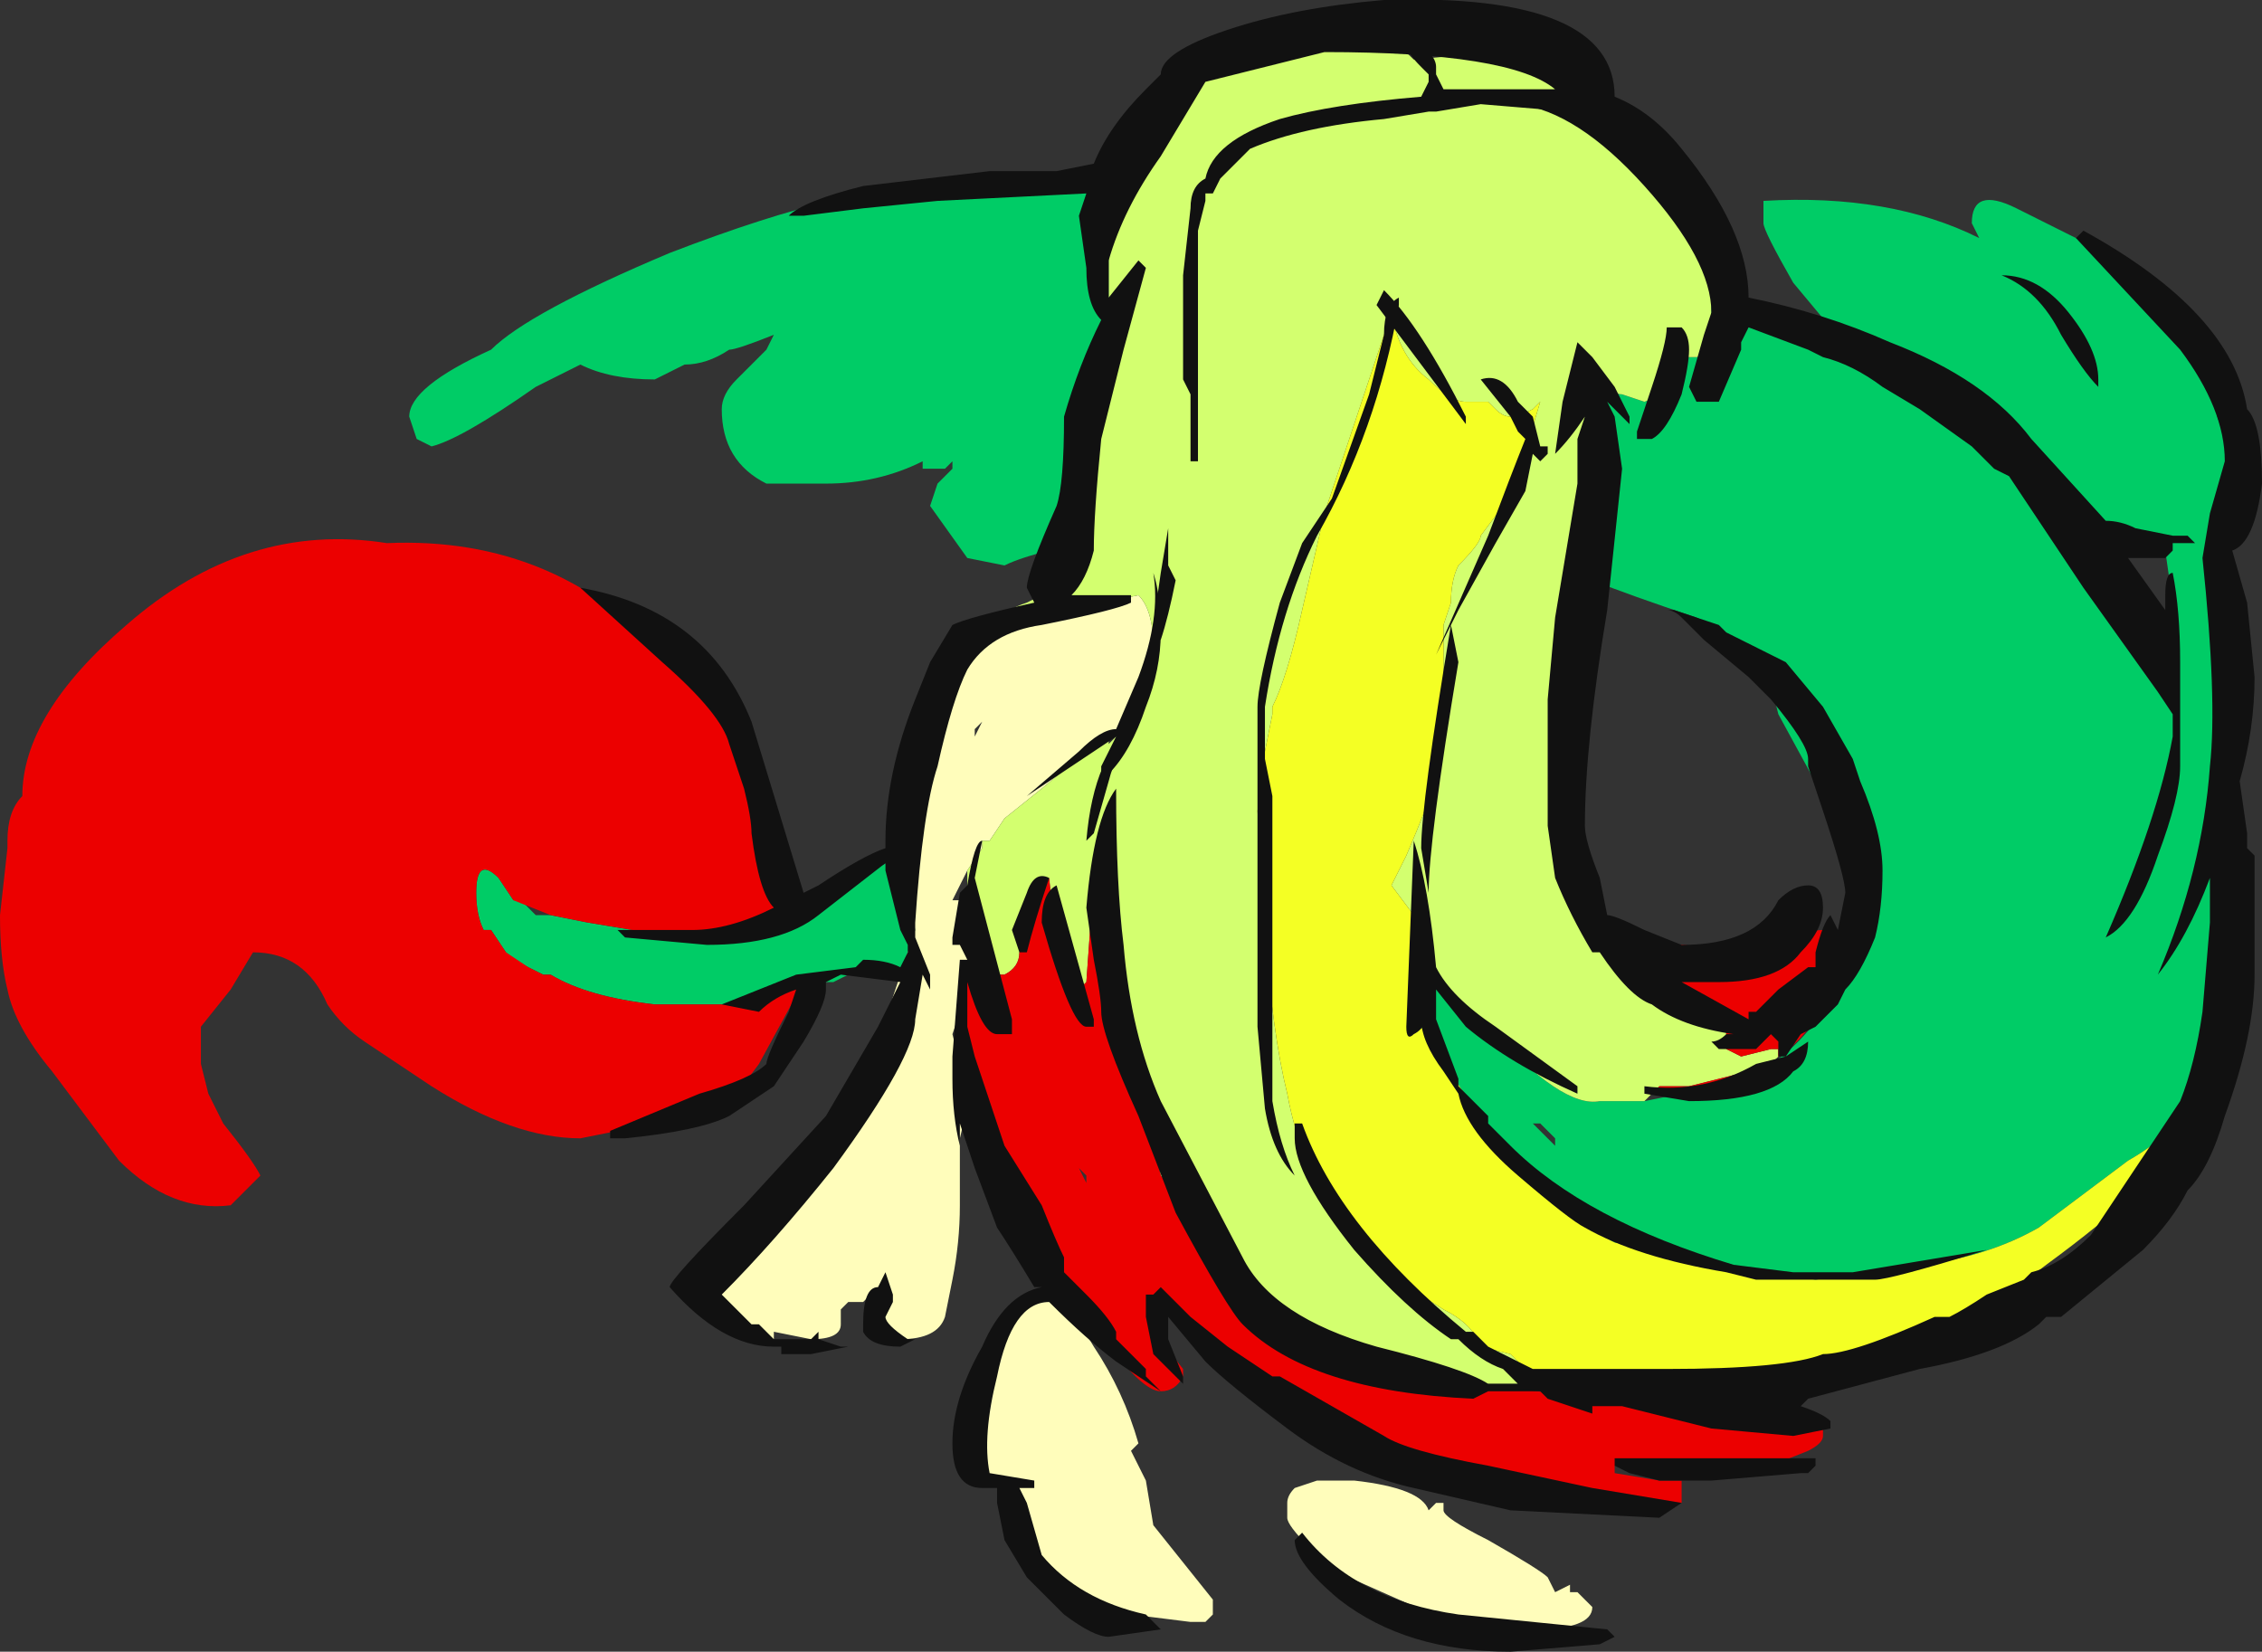 <?xml version="1.0" encoding="UTF-8" standalone="no"?>
<svg xmlns:ffdec="https://www.free-decompiler.com/flash" xmlns:xlink="http://www.w3.org/1999/xlink" ffdec:objectType="frame" height="77.7px" width="106.4px" xmlns="http://www.w3.org/2000/svg">
  <rect width="100%" height="100%" fill="#333333" stroke="none"/>
  <g transform="matrix(1.0, 0.0, 0.0, 1.0, 72.8, 34.3)">
    <use ffdec:characterId="785" height="11.1" transform="matrix(7.0, 0.0, 0.0, 7.0, -72.8, -34.3)" width="15.2" xlink:href="#shape0"/>
  </g>
  <defs>
    <g id="shape0" transform="matrix(1.0, 0.0, 0.0, 1.0, 10.4, 4.9)">
      <path d="M1.1 -2.9 L1.9 -2.7 1.65 -3.0 Q1.45 -3.35 1.45 -3.4 1.45 -3.6 1.45 -3.55 2.3 -3.6 2.9 -3.3 L2.85 -3.4 Q2.85 -3.65 3.15 -3.5 L3.65 -3.25 4.2 -2.8 Q4.5 -2.55 4.5 -2.1 L4.65 -1.65 4.5 -1.1 4.45 2.15 4.35 2.45 Q4.25 2.7 3.9 2.9 L3.3 3.35 Q2.95 3.55 2.5 3.6 L1.8 3.7 1.15 3.6 0.45 3.45 Q0.25 3.35 -0.15 3.0 L-0.25 2.9 -0.8 2.1 -0.9 1.9 -0.85 1.5 Q-0.75 1.7 -0.4 2.0 0.1 2.55 0.35 2.5 L0.65 2.5 0.9 2.45 1.3 2.35 Q1.6 2.25 1.85 1.9 L2.15 1.05 1.85 0.45 1.55 -0.1 Q1.45 -0.55 1.0 -0.75 0.55 -0.9 0.3 -1.0 L0.1 -1.0 0.4 -2.3 Q0.45 -2.25 0.5 -2.25 L0.65 -2.2 Q0.8 -2.25 0.85 -2.4 L0.9 -2.5 1.0 -2.5 Q1.05 -2.5 1.1 -2.65 L1.1 -2.9 M-4.35 1.65 L-4.7 1.65 -4.8 1.7 -5.0 1.7 -5.1 1.75 -5.45 1.85 -6.0 1.85 Q-6.45 1.8 -6.7 1.65 L-6.75 1.65 -6.85 1.6 -6.95 1.55 -7.0 1.5 -7.1 1.35 -7.15 1.35 Q-7.2 1.25 -7.2 1.1 -7.2 0.85 -7.05 1.0 L-6.95 1.15 -6.9 1.15 -6.8 1.25 -6.7 1.25 -6.45 1.3 -5.85 1.4 -5.1 1.25 -4.35 0.85 -4.25 1.35 -4.35 1.65 M-3.3 -1.2 L-3.35 -1.2 Q-3.55 -1.15 -3.65 -1.1 L-3.9 -1.15 -4.15 -1.5 -4.1 -1.65 -4.0 -1.75 -4.0 -1.8 -4.05 -1.75 -4.2 -1.75 -4.2 -1.8 Q-4.5 -1.65 -4.85 -1.65 L-5.25 -1.65 Q-5.55 -1.8 -5.55 -2.15 -5.55 -2.25 -5.45 -2.35 L-5.25 -2.55 -5.2 -2.65 Q-5.45 -2.55 -5.5 -2.55 -5.65 -2.45 -5.8 -2.45 L-6.0 -2.35 Q-6.3 -2.35 -6.5 -2.45 L-6.8 -2.3 Q-7.3 -1.95 -7.5 -1.9 L-7.6 -1.95 -7.65 -2.1 Q-7.65 -2.3 -7.1 -2.55 -6.85 -2.8 -5.9 -3.2 -4.6 -3.7 -4.15 -3.6 L-2.9 -3.65 -2.95 -3.45 -2.95 -2.75 -3.3 -1.2 M3.3 -1.5 L4.2 -0.45 4.2 -0.85 4.15 -1.2 3.4 -1.5 3.3 -1.5 M4.3 -0.05 L4.3 -0.05 M-0.1 2.65 L0.05 2.8 0.05 2.75 -0.05 2.65 -0.1 2.65 M-8.15 3.8 L-8.15 3.8" fill="#00cc66" fill-rule="evenodd" stroke="none"/>
      <path d="M-3.95 1.9 L-4.0 2.05 -3.95 2.25 -3.9 2.4 Q-3.9 2.55 -3.95 2.75 L-3.95 3.2 Q-3.95 3.45 -4.0 3.7 L-4.05 3.95 Q-4.1 4.1 -4.35 4.1 L-4.55 3.95 -4.5 3.75 -4.6 3.85 -4.7 3.85 -4.75 3.9 -4.75 4.0 Q-4.75 4.1 -4.95 4.1 L-5.2 4.05 -5.2 4.1 -5.75 3.85 -4.55 2.25 -4.35 1.65 -4.25 1.35 -4.35 0.85 -3.95 -0.6 -3.65 -0.75 -3.0 -0.85 -2.75 -0.9 Q-2.65 -0.8 -2.65 -0.55 L-2.75 -0.1 -2.9 0.05 -2.95 0.05 -3.1 0.15 -3.4 0.4 -3.65 0.6 -3.75 0.75 -3.8 0.75 -3.8 0.8 -3.9 0.95 -4.0 1.15 -3.95 1.15 -3.9 1.25 -3.85 1.4 -3.95 1.9 M-3.85 0.0 L-3.8 -0.05 -3.85 0.05 -3.85 0.0 M-3.85 5.0 L-3.65 4.05 Q-3.4 3.55 -3.05 4.15 -2.85 4.45 -2.75 4.8 L-2.8 4.85 -2.7 5.05 -2.65 5.35 -2.25 5.85 -2.25 5.95 -2.3 6.0 -2.4 6.0 -2.8 5.95 -3.35 5.7 -3.65 5.05 -3.85 5.0 M-0.75 5.2 L-0.7 5.2 -0.7 5.25 Q-0.7 5.3 -0.4 5.45 -0.05 5.65 0.0 5.7 L0.05 5.8 0.15 5.75 0.15 5.8 0.2 5.8 0.3 5.9 Q0.3 6.05 -0.1 6.05 L-0.55 6.05 -1.45 5.65 -1.6 5.5 Q-1.75 5.35 -1.75 5.3 L-1.75 5.2 Q-1.75 5.15 -1.7 5.1 L-1.55 5.05 -1.3 5.05 Q-0.85 5.1 -0.8 5.25 L-0.75 5.2" fill="#fffdbb" fill-rule="evenodd" stroke="none"/>
      <path d="M-2.9 -3.65 L-2.65 -4.2 Q-2.45 -4.35 -2.1 -4.45 L-1.45 -4.65 Q-1.15 -4.75 -0.9 -4.5 L-0.35 -4.55 Q0.3 -4.45 0.3 -4.15 L0.5 -3.95 Q1.1 -3.45 1.1 -3.0 L1.1 -2.9 1.1 -2.65 Q1.05 -2.5 1.0 -2.5 L0.9 -2.5 0.85 -2.4 Q0.8 -2.25 0.65 -2.2 L0.5 -2.25 Q0.45 -2.25 0.4 -2.3 L0.1 -1.0 0.3 1.4 1.0 1.85 Q1.2 1.95 1.2 2.05 L1.2 2.15 1.3 2.2 1.5 2.15 1.55 2.15 1.55 2.2 1.45 2.3 1.35 2.3 0.95 2.4 0.75 2.4 0.7 2.45 0.65 2.5 0.35 2.5 Q0.1 2.55 -0.4 2.0 -0.75 1.7 -0.85 1.5 L-0.9 1.25 -1.05 1.05 -0.95 0.85 Q-0.8 0.5 -0.8 0.45 L-0.7 -0.25 -0.7 -0.7 -0.65 -0.85 Q-0.65 -1.0 -0.6 -1.1 -0.45 -1.25 -0.45 -1.3 L-0.3 -1.5 Q-0.25 -1.65 -0.2 -1.7 L-0.05 -2.2 -0.1 -2.15 Q-0.2 -2.1 -0.25 -2.1 -0.3 -2.1 -0.35 -2.15 L-0.4 -2.2 -0.55 -2.2 Q-0.65 -2.2 -0.8 -2.35 -1.0 -2.5 -1.05 -2.8 L-1.5 -1.45 -1.65 -0.8 Q-1.75 -0.35 -1.85 -0.15 L-1.85 -0.1 -1.9 0.15 -1.95 0.55 -1.9 1.35 Q-1.85 2.05 -1.75 2.45 -1.65 3.0 -1.3 3.45 -1.1 3.65 -0.7 3.9 -0.5 4.0 -0.45 4.15 L-0.25 4.2 -0.2 4.25 -0.2 4.3 -0.2 4.4 -0.45 4.4 -1.8 4.05 -2.6 3.0 -3.05 1.0 -3.1 1.7 -3.15 1.75 -3.3 1.5 -3.35 1.0 -3.55 1.5 Q-3.55 1.6 -3.65 1.65 L-3.7 1.65 -3.85 1.4 -3.9 1.25 -3.9 1.2 -3.9 0.95 -3.8 0.8 -3.8 0.75 -3.75 0.75 -3.65 0.6 -3.4 0.4 -3.1 0.15 -2.95 0.05 -2.95 0.1 -2.9 0.05 -2.75 -0.1 -2.65 -0.55 Q-2.65 -0.8 -2.75 -0.9 L-3.0 -0.85 -3.65 -0.75 Q-3.65 -0.8 -3.5 -0.85 L-3.3 -0.95 -3.3 -1.2 -2.95 -2.75 -2.95 -3.45 -2.9 -3.65 M-0.6 4.95 L-0.75 4.95 -0.6 4.95 M-0.45 0.1 L-0.45 0.1" fill="#d3ff6f" fill-rule="evenodd" stroke="none"/>
      <path d="M-0.45 4.4 L1.85 4.7 1.85 4.75 Q1.85 4.8 1.75 4.85 L1.5 4.95 0.45 4.95 0.45 5.0 0.75 5.05 0.9 5.05 0.9 5.2 0.65 5.2 -0.6 4.95 -0.75 4.95 -2.1 4.3 -2.65 3.85 -2.65 4.05 -2.45 4.3 -2.45 4.35 Q-2.5 4.45 -2.6 4.45 -2.85 4.45 -3.6 3.05 L-3.95 1.9 -3.85 1.4 -3.7 1.65 -3.65 1.65 Q-3.55 1.6 -3.55 1.5 L-3.35 1.0 -3.3 1.5 -3.15 1.75 -3.1 1.7 -3.05 1.0 -2.6 3.0 -1.8 4.05 -0.45 4.4 M-5.0 1.7 L-5.3 2.25 -5.45 2.45 -6.0 2.65 -6.5 2.75 Q-6.95 2.75 -7.5 2.4 L-7.95 2.1 Q-8.1 2.0 -8.2 1.85 -8.35 1.5 -8.7 1.5 L-8.85 1.75 -9.05 2.0 -9.05 2.25 -9.0 2.45 -8.9 2.65 Q-8.7 2.9 -8.65 3.0 L-8.85 3.2 Q-9.25 3.25 -9.6 2.9 L-10.05 2.3 Q-10.3 2.0 -10.35 1.75 -10.4 1.55 -10.4 1.25 L-10.35 0.8 -10.35 0.75 Q-10.35 0.55 -10.25 0.45 -10.25 -0.1 -9.55 -0.7 -8.75 -1.4 -7.8 -1.25 -6.65 -1.3 -5.9 -0.45 -5.25 0.2 -5.25 0.7 L-5.1 1.25 -5.85 1.4 -6.45 1.3 -6.7 1.25 -6.95 1.15 -7.05 1.0 Q-7.2 0.85 -7.2 1.1 -7.2 1.25 -7.15 1.35 L-7.1 1.35 -7.0 1.5 -6.85 1.6 -6.75 1.65 -6.7 1.65 Q-6.45 1.8 -6.0 1.85 L-5.45 1.85 -5.1 1.75 -5.0 1.7 M1.3 2.35 L0.9 2.45 0.7 2.45 0.75 2.4 0.95 2.4 1.35 2.3 1.45 2.3 1.3 2.35 M0.3 1.4 L1.5 1.5 Q1.7 1.35 1.85 1.35 L1.85 1.7 Q1.85 2.0 1.55 2.2 L1.55 2.15 1.5 2.15 1.3 2.2 1.2 2.15 1.2 2.05 Q1.2 1.95 1.0 1.85 L0.3 1.4 M-3.9 1.2 L-3.9 1.25 -3.9 1.2 M-3.15 2.95 L-3.1 3.0 -3.1 3.05 -3.15 2.95 M-8.2 1.7 L-8.2 1.7" fill="#ec0000" fill-rule="evenodd" stroke="none"/>
      <path d="M4.45 2.15 L4.25 2.75 Q4.1 3.05 3.35 3.6 2.25 4.45 1.05 4.45 L-0.2 4.3 -0.2 4.25 -0.25 4.2 -0.45 4.15 Q-0.5 4.0 -0.7 3.9 -1.1 3.65 -1.3 3.45 -1.65 3.0 -1.75 2.45 -1.85 2.05 -1.9 1.35 L-1.95 0.55 -1.9 0.15 -1.85 -0.1 -1.85 -0.15 Q-1.75 -0.35 -1.65 -0.8 L-1.5 -1.45 -1.05 -2.8 Q-1.0 -2.5 -0.8 -2.35 -0.65 -2.2 -0.55 -2.2 L-0.4 -2.2 -0.35 -2.15 Q-0.3 -2.1 -0.25 -2.1 -0.2 -2.1 -0.1 -2.15 L-0.05 -2.2 -0.2 -1.7 Q-0.25 -1.65 -0.3 -1.5 L-0.45 -1.3 Q-0.45 -1.25 -0.6 -1.1 -0.65 -1.0 -0.65 -0.85 L-0.7 -0.7 -0.7 -0.25 -0.8 0.45 Q-0.8 0.5 -0.95 0.85 L-1.05 1.05 -0.9 1.25 -0.85 1.5 -0.9 1.9 -0.8 2.1 -0.25 2.9 -0.15 3.0 Q0.25 3.35 0.45 3.45 L1.15 3.6 1.8 3.7 2.5 3.6 Q2.95 3.55 3.3 3.35 L3.9 2.9 Q4.25 2.7 4.35 2.45 L4.45 2.15" fill="#f4ff24" fill-rule="evenodd" stroke="none"/>
      <path d="M0.45 -4.25 Q0.7 -4.15 0.9 -3.9 1.35 -3.35 1.35 -2.9 1.85 -2.8 2.3 -2.6 2.95 -2.35 3.25 -1.95 L3.75 -1.4 Q3.85 -1.4 3.95 -1.35 L4.2 -1.3 4.3 -1.3 4.35 -1.25 4.2 -1.25 4.2 -1.2 4.15 -1.15 3.9 -1.15 4.15 -0.8 4.15 -0.9 Q4.15 -1.05 4.2 -1.05 4.25 -0.8 4.25 -0.45 L4.25 0.25 Q4.25 0.45 4.1 0.85 3.95 1.3 3.75 1.4 4.1 0.6 4.2 0.05 L4.2 -0.1 4.1 -0.25 3.6 -0.95 3.1 -1.7 3.0 -1.75 2.85 -1.9 2.5 -2.15 2.25 -2.3 Q2.05 -2.45 1.85 -2.5 L1.75 -2.55 1.35 -2.7 1.3 -2.6 1.3 -2.55 1.15 -2.2 1.0 -2.2 0.95 -2.3 1.05 -2.65 1.1 -2.8 Q1.1 -3.15 0.65 -3.65 0.2 -4.15 -0.2 -4.2 L-0.2 -4.25 0.05 -4.3 Q-0.25 -4.55 -1.5 -4.55 L-2.3 -4.35 -2.6 -3.85 Q-2.85 -3.5 -2.95 -3.15 L-2.95 -2.9 -2.75 -3.15 -2.7 -3.1 -2.85 -2.55 -3.0 -1.95 Q-3.05 -1.45 -3.05 -1.2 -3.1 -1.0 -3.2 -0.9 L-2.8 -0.9 -2.8 -0.85 Q-2.9 -0.8 -3.4 -0.7 -3.75 -0.65 -3.9 -0.4 -4.0 -0.2 -4.1 0.25 -4.2 0.55 -4.25 1.3 L-4.25 1.4 -4.15 1.65 -4.15 1.7 Q-4.15 1.75 -4.15 1.7 L-4.15 1.75 -4.2 1.65 -4.25 1.95 Q-4.25 2.2 -4.8 2.95 -5.2 3.45 -5.55 3.8 L-5.35 4.0 -5.3 4.0 Q-5.25 4.05 -5.2 4.1 L-4.95 4.1 -4.9 4.05 -4.9 4.1 -4.75 4.15 -4.7 4.15 -4.95 4.2 -5.15 4.2 -5.15 4.15 -5.2 4.15 Q-5.55 4.15 -5.9 3.75 -5.9 3.7 -5.4 3.2 L-4.85 2.6 -4.5 2.0 -4.35 1.7 -4.75 1.65 -4.85 1.7 -4.85 1.75 Q-4.85 1.85 -5.0 2.1 L-5.2 2.4 -5.5 2.6 Q-5.7 2.7 -6.2 2.75 L-6.3 2.75 -6.3 2.7 -5.7 2.45 Q-5.35 2.35 -5.25 2.25 -5.25 2.2 -5.1 1.9 L-5.05 1.75 Q-5.2 1.8 -5.3 1.9 L-5.55 1.85 -5.05 1.65 -4.65 1.6 -4.6 1.55 Q-4.45 1.55 -4.35 1.6 L-4.3 1.5 -4.3 1.45 -4.35 1.35 -4.45 0.95 -4.45 0.9 -4.9 1.25 Q-5.15 1.45 -5.65 1.45 L-6.2 1.4 -6.25 1.35 -5.75 1.35 Q-5.5 1.35 -5.2 1.2 -5.3 1.1 -5.35 0.7 -5.35 0.6 -5.4 0.4 L-5.5 0.1 Q-5.55 -0.1 -5.95 -0.45 L-6.5 -0.95 Q-5.65 -0.8 -5.35 -0.05 L-5.0 1.1 -4.9 1.05 Q-4.6 0.85 -4.45 0.8 L-4.45 0.75 Q-4.45 0.3 -4.25 -0.2 L-4.15 -0.45 -4.0 -0.7 Q-3.9 -0.75 -3.45 -0.85 L-3.5 -0.95 Q-3.5 -1.05 -3.3 -1.5 -3.25 -1.65 -3.25 -2.1 -3.15 -2.45 -3.0 -2.75 -3.1 -2.85 -3.1 -3.1 L-3.15 -3.45 -3.1 -3.6 -4.1 -3.55 -4.6 -3.5 -5.0 -3.45 -5.1 -3.45 Q-5.0 -3.55 -4.6 -3.65 L-3.75 -3.75 -3.3 -3.75 -3.05 -3.8 Q-2.95 -4.05 -2.7 -4.3 L-2.6 -4.4 Q-2.6 -4.55 -2.15 -4.7 -1.7 -4.85 -1.1 -4.9 0.45 -4.95 0.45 -4.25 M0.9 -2.7 Q0.95 -2.65 0.95 -2.55 0.95 -2.45 0.9 -2.25 0.8 -2.0 0.7 -1.95 L0.6 -1.95 0.6 -2.0 0.7 -2.3 Q0.8 -2.6 0.8 -2.7 L0.9 -2.7 M0.2 -2.6 L0.3 -2.5 0.45 -2.3 0.55 -2.1 0.55 -2.05 0.4 -2.2 0.45 -2.1 0.5 -1.75 0.4 -0.8 Q0.25 0.1 0.25 0.65 0.25 0.75 0.35 1.0 L0.4 1.25 Q0.45 1.25 0.65 1.35 L0.9 1.45 Q1.4 1.45 1.55 1.15 1.65 1.05 1.75 1.05 1.85 1.05 1.85 1.2 1.85 1.35 1.7 1.5 1.55 1.7 1.15 1.7 L0.9 1.7 1.35 1.95 1.35 1.9 1.4 1.9 1.55 1.75 1.75 1.6 1.8 1.6 1.8 1.5 Q1.85 1.3 1.9 1.25 L1.95 1.35 2.0 1.1 Q2.0 1.0 1.85 0.55 L1.75 0.25 1.75 0.2 Q1.75 0.1 1.5 -0.2 L1.35 -0.35 1.05 -0.6 0.9 -0.75 Q0.85 -0.8 0.8 -0.8 L0.85 -0.8 1.15 -0.7 1.2 -0.65 1.6 -0.45 1.85 -0.15 2.05 0.2 2.1 0.35 Q2.25 0.7 2.25 0.95 2.25 1.2 2.2 1.4 2.1 1.65 2.0 1.75 L1.95 1.85 1.8 2.0 1.7 2.05 1.6 2.2 1.75 2.1 Q1.75 2.25 1.65 2.3 1.5 2.5 0.95 2.5 L0.65 2.45 0.65 2.4 Q1.05 2.45 1.4 2.25 L1.6 2.2 1.55 2.2 1.55 2.1 1.5 2.05 1.4 2.15 1.15 2.15 1.1 2.1 Q1.15 2.1 1.2 2.05 L1.25 2.05 Q0.9 2.0 0.7 1.85 0.55 1.8 0.35 1.5 L0.3 1.5 Q0.15 1.25 0.05 1.0 L0.0 0.65 0.0 -0.2 0.05 -0.75 0.2 -1.65 0.2 -1.95 0.25 -2.1 Q0.15 -1.95 0.05 -1.85 L0.1 -2.2 0.2 -2.6 M3.05 -3.05 Q3.3 -3.05 3.5 -2.8 3.7 -2.55 3.7 -2.35 L3.7 -2.3 Q3.6 -2.4 3.45 -2.65 3.3 -2.95 3.05 -3.05 M3.6 -3.35 Q4.6 -2.8 4.7 -2.15 4.8 -2.05 4.8 -1.65 4.75 -1.25 4.6 -1.2 L4.7 -0.85 4.75 -0.35 Q4.75 0.0 4.65 0.35 L4.7 0.7 4.7 0.8 4.75 0.85 4.75 1.65 Q4.75 2.05 4.55 2.6 4.45 2.95 4.3 3.1 4.2 3.3 4.0 3.5 L3.45 3.95 3.35 3.95 3.3 4.0 Q3.05 4.2 2.5 4.3 L1.75 4.5 1.7 4.55 Q1.85 4.6 1.9 4.65 L1.9 4.7 1.65 4.75 1.1 4.7 0.5 4.55 0.3 4.55 0.3 4.6 0.0 4.5 -0.05 4.45 -0.4 4.45 -0.5 4.5 Q-1.6 4.45 -2.05 4.0 -2.15 3.9 -2.5 3.25 L-2.75 2.6 Q-3.0 2.05 -3.0 1.9 -3.0 1.8 -3.05 1.55 L-3.1 1.2 Q-3.05 0.6 -2.9 0.4 -2.9 1.05 -2.85 1.45 -2.8 2.05 -2.6 2.5 L-2.05 3.55 Q-1.85 3.95 -1.15 4.15 -0.55 4.3 -0.4 4.4 L-0.2 4.4 -0.3 4.3 Q-0.45 4.25 -0.6 4.1 L-0.65 4.1 Q-0.95 3.9 -1.3 3.5 -1.7 3.0 -1.7 2.75 L-1.7 2.65 -1.65 2.65 Q-1.4 3.35 -0.55 4.05 L-0.5 4.05 -0.4 4.15 -0.1 4.3 0.8 4.3 Q1.6 4.3 1.85 4.2 2.05 4.2 2.6 3.95 L2.7 3.95 Q2.8 3.9 2.95 3.8 L3.2 3.7 3.25 3.65 Q3.45 3.6 3.65 3.4 L4.25 2.5 Q4.35 2.25 4.4 1.9 L4.45 1.3 4.45 1.0 Q4.3 1.4 4.1 1.65 4.4 0.95 4.45 0.25 4.5 -0.2 4.4 -1.15 L4.45 -1.45 4.55 -1.8 Q4.55 -2.15 4.25 -2.55 L3.55 -3.3 3.6 -3.35 M0.2 2.45 Q-0.25 2.25 -0.55 2.0 L-0.75 1.75 -0.8 1.85 Q-0.8 2.0 -0.9 2.05 -0.95 2.1 -0.95 2.0 L-0.9 0.75 Q-0.8 1.05 -0.75 1.6 -0.65 1.8 -0.35 2.0 L0.2 2.4 0.2 2.45 M1.7 4.9 L1.8 4.9 1.8 4.95 1.75 5.0 1.7 5.0 1.1 5.05 0.75 5.05 0.55 5.0 0.45 4.95 0.45 4.9 1.7 4.9 M0.2 4.45 L0.2 4.45 M0.9 5.2 L0.75 5.3 -0.25 5.25 -0.9 5.1 Q-1.35 5.0 -1.75 4.7 -2.15 4.4 -2.3 4.25 L-2.55 3.95 -2.55 4.1 -2.45 4.35 -2.45 4.4 -2.65 4.2 -2.7 3.95 -2.7 3.8 -2.65 3.8 -2.6 3.75 -2.4 3.95 -2.15 4.15 -1.85 4.35 -1.8 4.35 -1.1 4.75 Q-0.95 4.85 -0.4 4.95 L0.3 5.1 0.9 5.2 M0.35 6.15 L-0.25 6.2 Q-0.95 6.2 -1.4 5.85 -1.7 5.6 -1.7 5.45 L-1.65 5.4 Q-1.3 5.85 -0.6 5.95 L0.4 6.05 0.45 6.1 0.35 6.15 M-1.1 -2.95 Q-0.85 -2.7 -0.55 -2.1 L-0.55 -2.05 -1.15 -2.85 -1.1 -2.95 M-0.1 -2.15 L-0.1 -2.1 -0.05 -1.9 0.0 -1.9 0.0 -1.85 -0.05 -1.8 -0.1 -1.85 -0.15 -1.6 -0.35 -1.25 -0.6 -0.8 -0.75 -0.5 -0.4 -1.3 Q-0.25 -1.7 -0.15 -1.95 L-0.2 -2.0 -0.25 -2.1 -0.45 -2.35 Q-0.3 -2.4 -0.2 -2.2 L-0.1 -2.1 -0.1 -2.15 M-2.6 -0.65 Q-2.6 -0.4 -2.7 -0.15 -2.8 0.15 -2.95 0.3 L-3.0 0.3 -3.0 0.25 -2.9 0.05 -3.5 0.45 -3.15 0.15 Q-3.0 0.0 -2.9 0.0 L-2.75 -0.35 Q-2.6 -0.75 -2.65 -1.05 -2.6 -0.9 -2.6 -0.65 M-3.8 0.75 L-3.85 1.0 -3.6 1.95 -3.6 2.05 -3.7 2.05 Q-3.8 2.05 -3.9 1.7 L-3.9 2.0 -3.85 2.2 -3.65 2.8 -3.4 3.2 Q-3.3 3.45 -3.25 3.55 L-3.25 3.65 -3.1 3.8 Q-2.95 3.95 -2.9 4.05 L-2.9 4.1 -2.7 4.3 -2.7 4.35 -2.6 4.45 -2.9 4.25 Q-3.1 4.1 -3.35 3.85 -3.6 3.85 -3.7 4.35 -3.8 4.75 -3.75 5.0 L-3.45 5.05 -3.45 5.1 -3.55 5.1 -3.5 5.2 -3.4 5.55 Q-3.15 5.85 -2.7 5.95 L-2.6 6.05 -2.95 6.1 Q-3.05 6.1 -3.25 5.95 L-3.5 5.7 -3.65 5.45 -3.7 5.2 -3.7 5.1 -3.8 5.1 Q-4.0 5.1 -4.0 4.8 -4.0 4.5 -3.8 4.15 -3.65 3.8 -3.4 3.75 L-3.45 3.75 Q-3.6 3.5 -3.7 3.35 L-3.85 2.95 -3.95 2.65 -3.95 2.8 Q-4.0 2.6 -4.0 2.35 L-4.0 2.2 -3.95 1.55 -3.9 1.55 -3.95 1.45 -4.0 1.45 -4.0 1.4 -3.95 1.1 -3.9 1.05 Q-3.85 0.75 -3.8 0.75 M-3.3 1.05 L-3.05 1.95 -3.05 2.0 -3.1 2.0 Q-3.2 2.0 -3.4 1.3 -3.4 1.1 -3.3 1.05 M-3.5 1.5 L-3.55 1.5 -3.6 1.35 -3.5 1.1 Q-3.45 0.95 -3.35 1.0 -3.45 1.3 -3.5 1.5 M-4.3 4.1 L-4.25 4.1 -4.35 4.15 Q-4.55 4.15 -4.6 4.05 L-4.6 4.0 Q-4.6 3.75 -4.5 3.75 L-4.45 3.65 -4.4 3.8 -4.4 3.85 -4.45 3.95 Q-4.45 4.0 -4.3 4.1" fill="#111111" fill-rule="evenodd" stroke="none"/>
      <path d="M0.15 -4.15 L-0.45 -4.2 -0.75 -4.15 -0.8 -4.15 -1.1 -4.1 Q-1.65 -4.05 -2.0 -3.9 L-2.2 -3.7 -2.25 -3.6 -2.3 -3.6 -2.3 -3.55 -2.35 -3.35 -2.35 -1.8 -2.4 -1.8 -2.4 -2.25 -2.45 -2.35 -2.45 -3.05 -2.4 -3.5 Q-2.4 -3.65 -2.3 -3.7 -2.25 -3.95 -1.8 -4.1 -1.45 -4.2 -0.85 -4.25 L-0.8 -4.35 -0.8 -4.4 -0.85 -4.45 Q-0.95 -4.55 -0.95 -4.6 L-0.9 -4.6 -0.85 -4.55 -0.8 -4.55 Q-0.75 -4.5 -0.75 -4.45 L-0.75 -4.4 -0.7 -4.3 0.1 -4.3 0.2 -4.2 Q0.2 -4.15 0.15 -4.15 M-1.0 -2.85 Q-1.15 -2.0 -1.55 -1.3 -1.8 -0.8 -1.9 -0.15 L-1.9 0.2 -1.85 0.45 -1.85 2.5 Q-1.8 2.8 -1.7 3.0 -1.85 2.85 -1.9 2.55 L-1.95 2.0 -1.95 -0.15 Q-1.95 -0.3 -1.8 -0.85 L-1.65 -1.25 -1.45 -1.55 -1.2 -2.25 -1.1 -2.65 Q-1.1 -2.85 -1.0 -2.9 L-1.0 -2.85 M-2.55 -1.35 L-2.55 -1.1 -2.5 -1.0 Q-2.55 -0.75 -2.6 -0.6 L-2.65 -0.6 -2.65 -0.7 -2.6 -1.05 -2.55 -1.35 M-2.75 -0.05 Q-2.9 0.15 -2.95 0.35 L-3.05 0.7 -3.1 0.75 Q-3.05 0.15 -2.75 -0.05 M-0.6 -0.45 Q-0.8 0.75 -0.8 1.1 L-0.85 0.8 Q-0.85 0.5 -0.65 -0.7 L-0.6 -0.45 M-0.75 1.7 L-0.75 1.95 -0.6 2.35 -0.6 2.4 -0.4 2.6 -0.4 2.65 -0.25 2.8 Q0.25 3.3 1.25 3.6 L1.65 3.65 2.05 3.65 2.95 3.5 Q2.3 3.7 2.2 3.7 L1.4 3.7 1.2 3.65 Q0.6 3.55 0.25 3.35 0.15 3.3 -0.2 3.0 -0.55 2.7 -0.6 2.45 L-0.7 2.3 Q-0.85 2.1 -0.85 1.95 L-0.85 1.8 -0.8 1.8 -0.8 1.7 -0.75 1.7" fill="#111111" fill-rule="evenodd" stroke="none"/>
    </g>
  </defs>
</svg>
